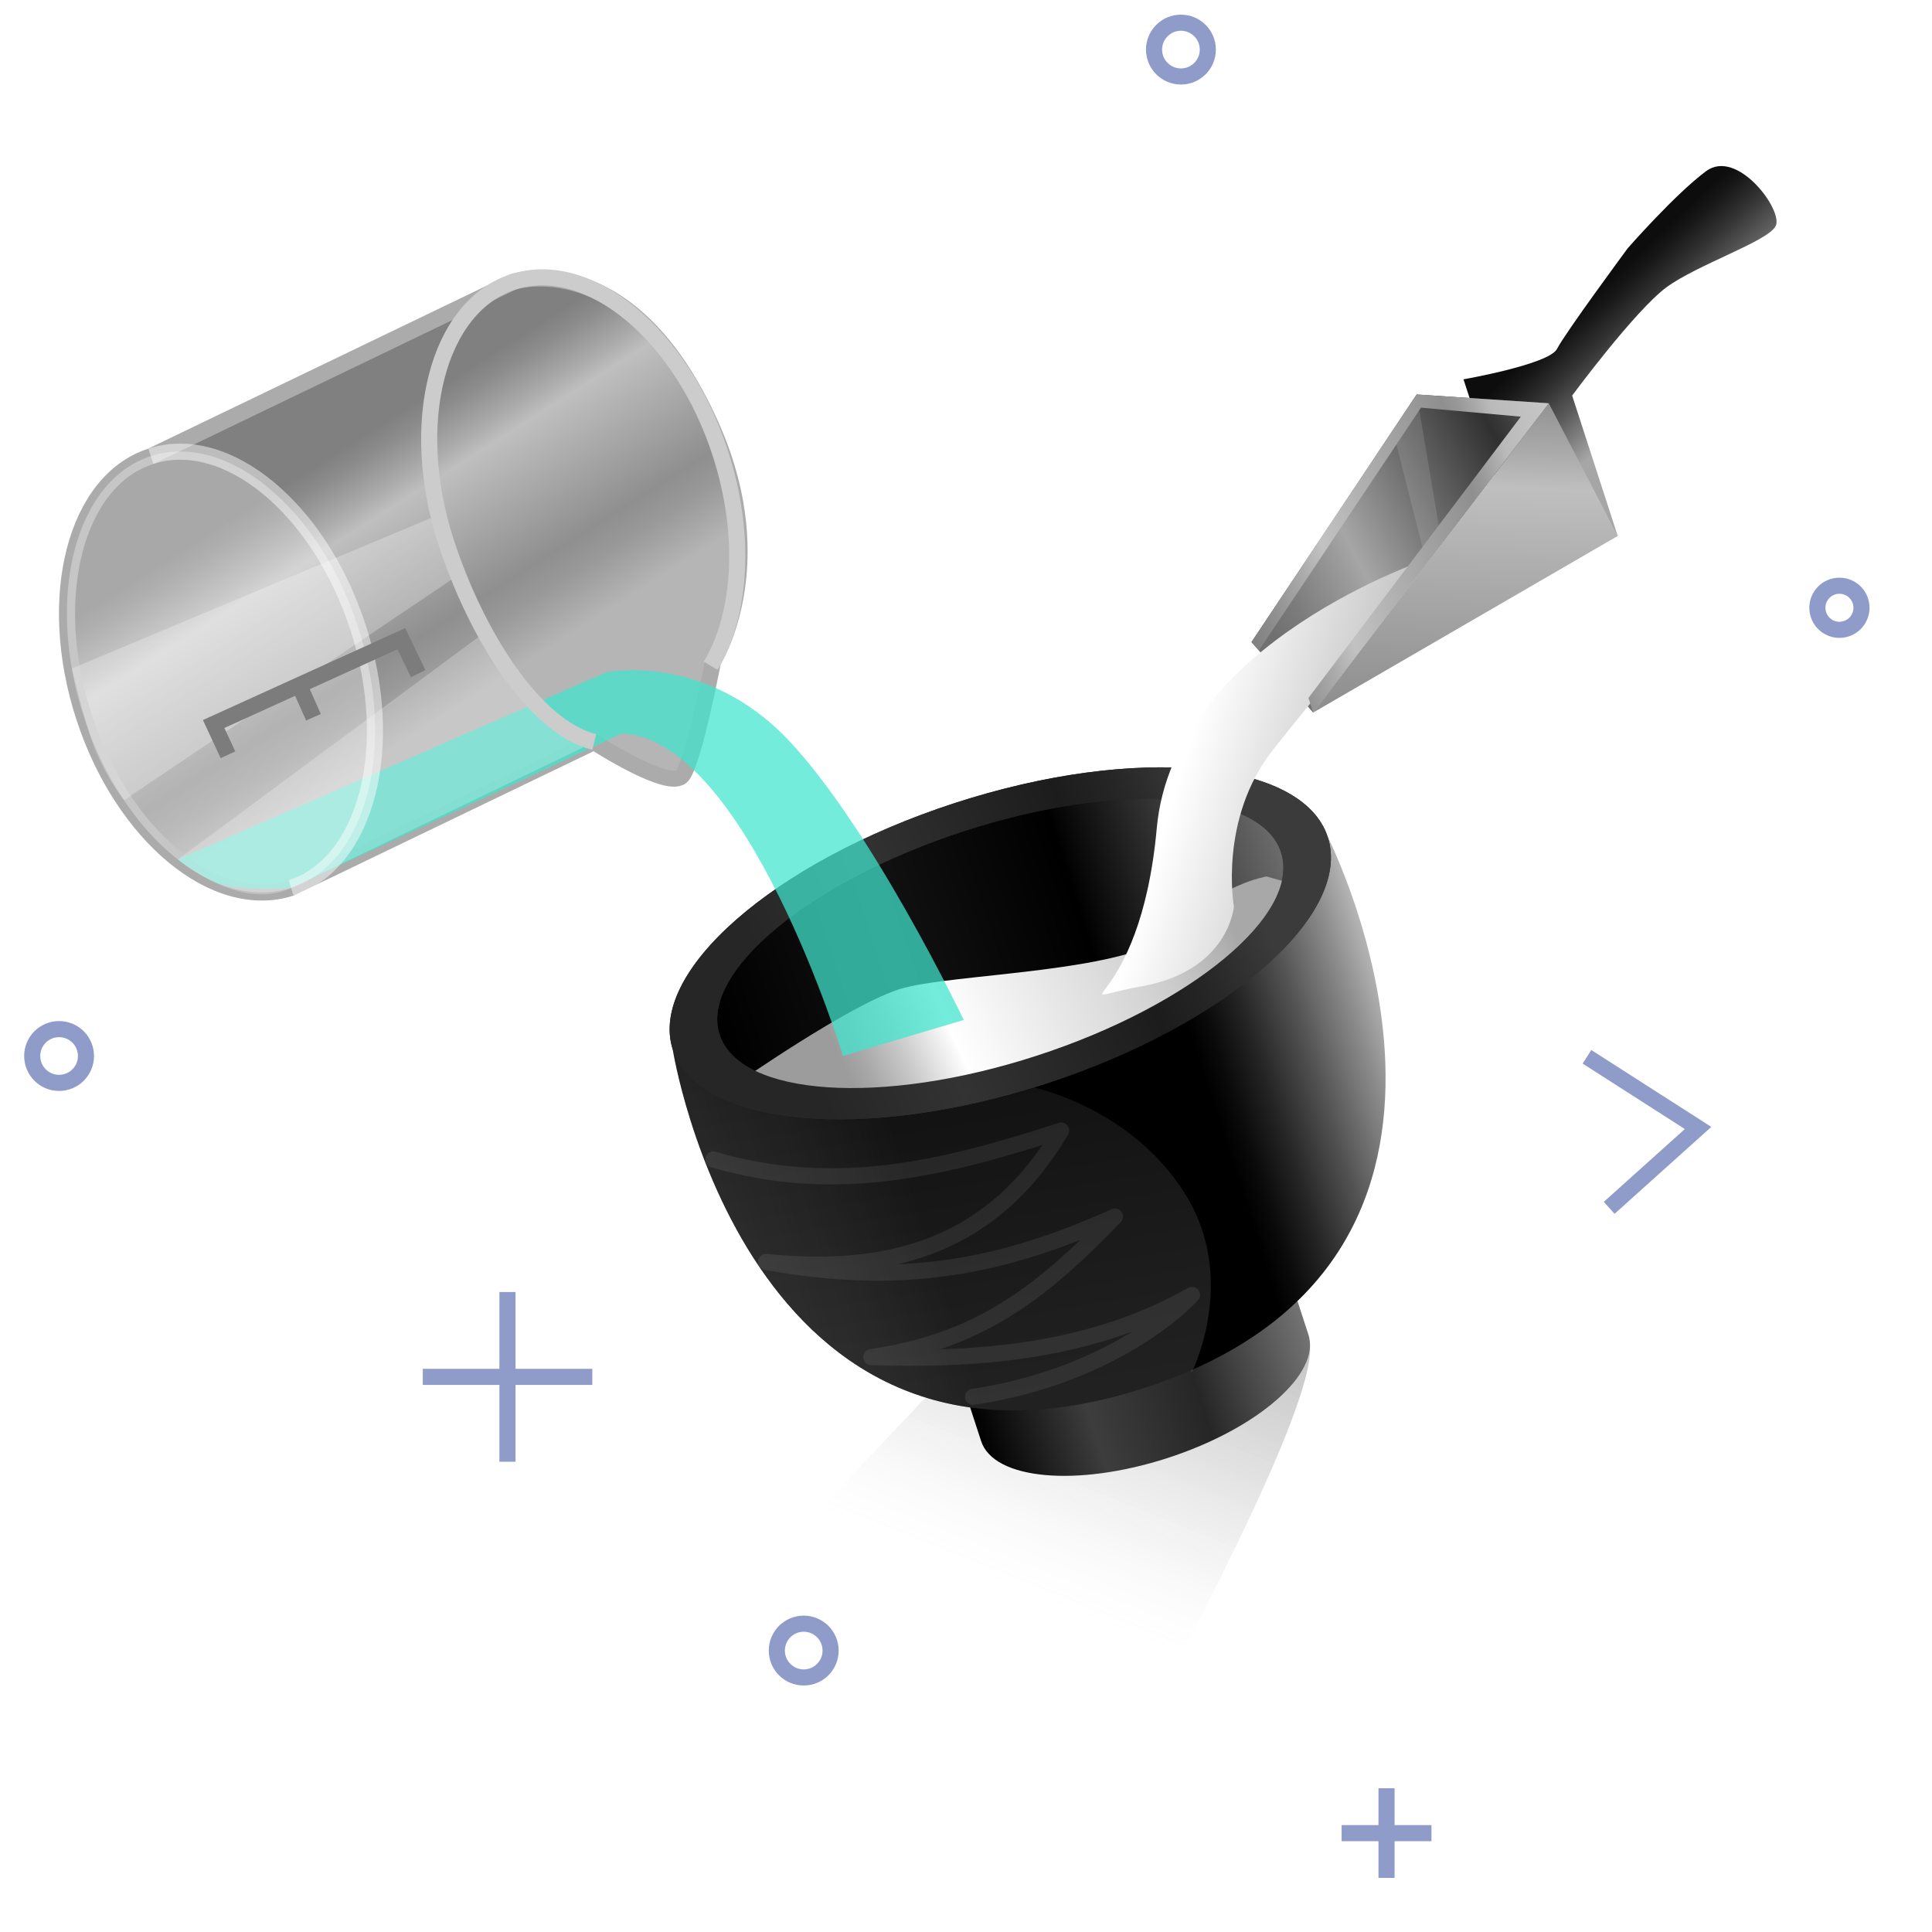 <?xml version="1.0" encoding="utf-8"?>
<!-- Generator: Adobe Illustrator 26.3.1, SVG Export Plug-In . SVG Version: 6.00 Build 0)  -->
<svg version="1.1" xmlns="http://www.w3.org/2000/svg" xmlns:xlink="http://www.w3.org/1999/xlink" x="0px" y="0px"
	 viewBox="0 0 120 120" style="enable-background:new 0 0 120 120;" xml:space="preserve">
<style type="text/css">
	.st0{display:none;}
	.st1{fill:url(#SVGID_1_);}
	.st2{fill:url(#SVGID_00000143617464714558820510000006285285288780674460_);}
	.st3{fill:url(#SVGID_00000030459169335413813720000000118456842919324036_);}
	.st4{opacity:0.24;fill:url(#SVGID_00000114793381051512126960000003966083645825781148_);}
	.st5{fill:url(#SVGID_00000030456389380923641450000014731439371470859428_);}
	.st6{fill:url(#SVGID_00000176010062456729494440000007886011580563109774_);}
	.st7{fill:url(#SVGID_00000111172637191002609010000016157220383390363826_);}
	.st8{fill:url(#SVGID_00000165197158892328609200000011612778870733679546_);}
	.st9{fill:url(#SVGID_00000031188352762319829670000014342458102017748906_);stroke:#ABABAB;stroke-miterlimit:10;}
	.st10{opacity:0.73;fill:#41E5CD;}
	.st11{opacity:0.27;fill:#FFFFFF;}
	.st12{opacity:0.24;fill:#FFFFFF;}
	.st13{opacity:0.32;fill:#FFFFFF;}
	.st14{opacity:0.48;fill:none;stroke:#FFFFFF;stroke-miterlimit:10;}
	.st15{fill:url(#SVGID_00000139284553301217985250000018270404018143037864_);}
	.st16{opacity:0.08;fill:none;stroke:#FFFFFF;stroke-linecap:round;stroke-linejoin:round;stroke-miterlimit:10;}
	.st17{fill:url(#SVGID_00000086664881072380615040000015041665353111134133_);}
	.st18{fill:url(#SVGID_00000139994296583015403090000012571120734716689035_);}
	.st19{opacity:0.12;fill:#FFFFFF;}
	.st20{fill:url(#SVGID_00000070805765330243913270000017310267112454945934_);}
	.st21{fill:none;stroke:#CCCCCC;stroke-miterlimit:10;}
	.st22{fill:url(#SVGID_00000044881549161653837260000007728517278159660447_);stroke:#7C7C7C;stroke-miterlimit:10;}
	.st23{fill:none;stroke:#7C7C7C;stroke-miterlimit:10;}
	.st24{fill:url(#SVGID_00000126286691475655816320000009019945978097182640_);}
	.st25{fill:none;stroke:#8F9CC9;stroke-miterlimit:10;}
</style>
<g id="Layer_3" class="st0">
</g>
<g id="icon">
	<g>
		
			<linearGradient id="SVGID_1_" gradientUnits="userSpaceOnUse" x1="45.65" y1="97.766" x2="62.557" y2="75.871" gradientTransform="matrix(1.006 -0.254 0.301 0.975 -15.386 14.441)">
			<stop  offset="0" style="stop-color:#FFFFFF;stop-opacity:0"/>
			<stop  offset="8.723259e-03" style="stop-color:#F9F9F9;stop-opacity:2.616978e-03"/>
			<stop  offset="0.087" style="stop-color:#C5C5C5;stop-opacity:0.026"/>
			<stop  offset="0.17" style="stop-color:#969696;stop-opacity:0.051"/>
			<stop  offset="0.257" style="stop-color:#6E6E6E;stop-opacity:0.077"/>
			<stop  offset="0.349" style="stop-color:#4C4C4C;stop-opacity:0.105"/>
			<stop  offset="0.445" style="stop-color:#303030;stop-opacity:0.134"/>
			<stop  offset="0.549" style="stop-color:#1B1B1B;stop-opacity:0.165"/>
			<stop  offset="0.664" style="stop-color:#0C0C0C;stop-opacity:0.199"/>
			<stop  offset="0.799" style="stop-color:#030303;stop-opacity:0.24"/>
			<stop  offset="1" style="stop-color:#000000;stop-opacity:0.3"/>
		</linearGradient>
		<path class="st1" d="M71.13,106.89l-29.64-3.16l27.02-28.6c0,0,12.17,6.11,12.79,8.11C82.38,86.63,71.13,106.89,71.13,106.89z"/>
	</g>
	
		<linearGradient id="SVGID_00000176733466714782882190000016489197237000932754_" gradientUnits="userSpaceOnUse" x1="52.025" y1="89.197" x2="73.41" y2="89.197" gradientTransform="matrix(0.951 -0.309 0.309 0.951 -15.787 21.75)">
		<stop  offset="0" style="stop-color:#000000"/>
		<stop  offset="0.322" style="stop-color:#3D3D3D"/>
		<stop  offset="0.644" style="stop-color:#262626"/>
		<stop  offset="1" style="stop-color:#737373"/>
	</linearGradient>
	<path style="fill:url(#SVGID_00000176733466714782882190000016489197237000932754_);" d="M80.59,80.81l0.68,2.09
		c0.78,2.41-3.14,5.84-8.75,7.66c-5.62,1.82-10.8,1.35-11.58-1.05l-0.77-2.36"/>
	
		<linearGradient id="SVGID_00000055701578423947661970000005740569094945741726_" gradientUnits="userSpaceOnUse" x1="41.021" y1="73.636" x2="84.414" y2="73.636" gradientTransform="matrix(0.951 -0.309 0.309 0.951 -15.787 21.75)">
		<stop  offset="0" style="stop-color:#1C1C1C"/>
		<stop  offset="0.138" style="stop-color:#101010"/>
		<stop  offset="0.272" style="stop-color:#000000"/>
		<stop  offset="0.718" style="stop-color:#000000"/>
		<stop  offset="0.749" style="stop-color:#0A0A0A"/>
		<stop  offset="0.802" style="stop-color:#252525"/>
		<stop  offset="0.872" style="stop-color:#525252"/>
		<stop  offset="0.953" style="stop-color:#8E8E8E"/>
		<stop  offset="1" style="stop-color:#B5B5B5"/>
	</linearGradient>
	<path style="fill:url(#SVGID_00000055701578423947661970000005740569094945741726_);" d="M41.79,65.21c0,0,4.61,29.02,29.31,20.99
		s11.37-34.21,11.37-34.21"/>
	
		<linearGradient id="SVGID_00000098911724046587478260000018366763259250183043_" gradientUnits="userSpaceOnUse" x1="50.811" y1="99.003" x2="58.448" y2="48.851" gradientTransform="matrix(0.951 -0.309 0.309 0.951 -15.787 21.75)">
		<stop  offset="0" style="stop-color:#A8A8A8"/>
		<stop  offset="0.125" style="stop-color:#9C9C9C"/>
		<stop  offset="0.352" style="stop-color:#7C7C7C"/>
		<stop  offset="0.655" style="stop-color:#484848"/>
		<stop  offset="1" style="stop-color:#050505"/>
	</linearGradient>
	<path style="opacity:0.24;fill:url(#SVGID_00000098911724046587478260000018366763259250183043_);" d="M74.01,85.26
		c0,0,2.94-5.77-0.4-11.11c-3.34-5.34-9.37-6.6-9.37-6.6c-10.95,3.38-20.91,2.37-22.44-2.34c0,0,4.61,29.02,29.31,20.99
		c1.01-0.33,1.96-0.69,2.85-1.08"/>
	
		<linearGradient id="SVGID_00000118382259967437974700000011101721561795677082_" gradientUnits="userSpaceOnUse" x1="48.782" y1="60.673" x2="77.995" y2="57.427" gradientTransform="matrix(0.951 -0.309 0.309 0.951 -15.787 21.75)">
		<stop  offset="0" style="stop-color:#262626"/>
		<stop  offset="0.26" style="stop-color:#323232"/>
		<stop  offset="0.272" style="stop-color:#333333"/>
		<stop  offset="0.718" style="stop-color:#1C1C1C"/>
		<stop  offset="0.839" style="stop-color:#262626"/>
		<stop  offset="1" style="stop-color:#3B3B3B"/>
	</linearGradient>
	<path style="fill:url(#SVGID_00000118382259967437974700000011101721561795677082_);" d="M82.47,51.99
		c1.56,4.81-6.27,11.67-17.51,15.32c-11.23,3.65-21.61,2.71-23.17-2.11c-1.56-4.81,6.27-11.67,17.51-15.32
		C70.53,46.23,80.91,47.18,82.47,51.99z"/>
	
		<linearGradient id="SVGID_00000120561331584731018300000003343358794582211469_" gradientUnits="userSpaceOnUse" x1="44.388" y1="59.125" x2="81.047" y2="59.125" gradientTransform="matrix(0.951 -0.309 0.309 0.951 -15.787 21.75)">
		<stop  offset="0" style="stop-color:#000000"/>
		<stop  offset="0.322" style="stop-color:#121212"/>
		<stop  offset="0.644" style="stop-color:#000000"/>
		<stop  offset="1" style="stop-color:#6B6B6B"/>
	</linearGradient>
	<path style="fill:url(#SVGID_00000120561331584731018300000003343358794582211469_);" d="M79.56,52.94
		c1.25,3.85-5.54,9.51-15.17,12.64c-9.63,3.13-18.45,2.54-19.7-1.31s5.54-9.51,15.17-12.64S78.31,49.08,79.56,52.94z"/>
	
		<linearGradient id="SVGID_00000011033242161466777740000004294390769616801427_" gradientUnits="userSpaceOnUse" x1="51.276" y1="64.836" x2="76.68" y2="62.014" gradientTransform="matrix(0.951 -0.309 0.309 0.951 -15.787 21.75)">
		<stop  offset="0" style="stop-color:#9C9C9C"/>
		<stop  offset="0.051" style="stop-color:#A8A8A8"/>
		<stop  offset="0.142" style="stop-color:#C8C8C8"/>
		<stop  offset="0.264" style="stop-color:#FBFBFB"/>
		<stop  offset="0.272" style="stop-color:#FFFFFF"/>
		<stop  offset="0.718" style="stop-color:#D6D6D6"/>
		<stop  offset="0.807" style="stop-color:#CCCCCC"/>
		<stop  offset="0.958" style="stop-color:#B1B1B1"/>
		<stop  offset="1" style="stop-color:#A8A8A8"/>
	</linearGradient>
	<path style="fill:url(#SVGID_00000011033242161466777740000004294390769616801427_);" d="M45.92,67.19c0,0,6.75-4.71,9.91-5.74
		c3.17-1.03,14.74-0.97,17.33-3.76s5.51-3.25,5.51-3.25l2.41,0.68c0,0-4.04,9.11-17.28,11.46S45.92,67.19,45.92,67.19z"/>
	
		<linearGradient id="SVGID_00000168821210487538284240000014944306045189369255_" gradientUnits="userSpaceOnUse" x1="48.782" y1="60.673" x2="77.995" y2="57.427" gradientTransform="matrix(0.951 -0.309 0.309 0.951 -15.787 21.75)">
		<stop  offset="0" style="stop-color:#262626"/>
		<stop  offset="0.26" style="stop-color:#323232"/>
		<stop  offset="0.272" style="stop-color:#333333"/>
		<stop  offset="0.718" style="stop-color:#1C1C1C"/>
		<stop  offset="0.839" style="stop-color:#262626"/>
		<stop  offset="1" style="stop-color:#3B3B3B"/>
	</linearGradient>
	<path style="fill:url(#SVGID_00000168821210487538284240000014944306045189369255_);" d="M59.3,49.88
		c-11.23,3.65-19.07,10.51-17.51,15.32c1.56,4.81,11.94,5.76,23.17,2.11c11.23-3.65,19.07-10.51,17.51-15.32
		C80.91,47.18,70.53,46.23,59.3,49.88z M64.4,65.57c-9.63,3.13-18.45,2.54-19.7-1.31c-1.25-3.85,5.54-9.51,15.17-12.64
		c9.63-3.13,18.45-2.54,19.7,1.31C80.82,56.79,74.02,62.44,64.4,65.57z"/>
	
		<linearGradient id="SVGID_00000062888280019201106880000005733168127735931266_" gradientUnits="userSpaceOnUse" x1="32.004" y1="17.613" x2="36.331" y2="34.415" gradientTransform="matrix(0.951 -0.309 0.309 0.951 -15.787 21.75)">
		<stop  offset="0" style="stop-color:#808080"/>
		<stop  offset="0.072" style="stop-color:#8C8C8C"/>
		<stop  offset="0.202" style="stop-color:#ABABAB"/>
		<stop  offset="0.272" style="stop-color:#BFBFBF"/>
		<stop  offset="0.718" style="stop-color:#8F8F8F"/>
		<stop  offset="0.82" style="stop-color:#999999"/>
		<stop  offset="0.994" style="stop-color:#B4B4B4"/>
		<stop  offset="1" style="stop-color:#B5B5B5"/>
	</linearGradient>
	<path style="fill:url(#SVGID_00000062888280019201106880000005733168127735931266_);stroke:#ABABAB;stroke-miterlimit:10;" d="
		M31.87,17.51c0,0,7.29-2.43,12.35,9.04c3.82,8.66,0.07,14.52,0.07,14.52s-1.15,6.04-1.89,7.08c-0.73,1.04-5.5-2.06-5.5-2.06
		l-18.82,9.06c-4.7,1.53-10.47-3.24-12.87-10.64S4.67,29.86,9.37,28.34L31.87,17.51z"/>
	<path class="st10" d="M11.05,53.38l26.6-11.62c0,0,6.14-1.29,11.35,4.24s10.86,17.35,10.86,17.35l-7.5,2.24
		c0,0-6.01-19.73-13.74-20.03l-20.53,9.59c0,0-3.57,0.25-4.77-0.36S11.05,53.38,11.05,53.38z"/>
	<path class="st11" d="M28.45,35.73L7.71,49.7c0,0-1.52-1.86-2.28-4.53s-0.96-3.65-0.96-3.65l22.76-9.54L28.45,35.73z"/>
	<path class="st12" d="M36.23,46.42c0,0-2.24-1.28-4-3.9c-1.76-2.62-2.11-3.25-2.11-3.25L11.05,53.38c0,0,3.87,3.3,7.04,1.77
		S36.23,46.42,36.23,46.42z"/>
	
		<ellipse transform="matrix(0.951 -0.309 0.309 0.951 -12.227 6.286)" class="st13" cx="13.73" cy="41.74" rx="8.96" ry="14.1"/>
	<path class="st14" d="M9.37,28.34c4.7-1.53,10.47,3.24,12.87,10.64s0.54,14.65-4.16,16.17"/>
	
		<linearGradient id="SVGID_00000092458811185075444440000012536995638985870989_" gradientUnits="userSpaceOnUse" x1="109.895" y1="32.334" x2="112.951" y2="38.825" gradientTransform="matrix(0.951 -0.309 0.309 0.951 -15.787 21.75)">
		<stop  offset="0" style="stop-color:#0D0D0D"/>
		<stop  offset="0.126" style="stop-color:#171717"/>
		<stop  offset="0.341" style="stop-color:#323232"/>
		<stop  offset="0.619" style="stop-color:#5E5E5E"/>
		<stop  offset="0.946" style="stop-color:#9B9B9B"/>
		<stop  offset="1" style="stop-color:#A6A6A6"/>
	</linearGradient>
	<path style="fill:url(#SVGID_00000092458811185075444440000012536995638985870989_);" d="M100.48,33.29l-2.83-8.72
		c0,0,3.9-5.28,5.85-6.72c1.94-1.43,6.3-2.85,6.79-3.81c0.49-0.96-2.38-4.85-4.32-3.41s-4.87,4.79-4.87,4.79s-3.9,5.28-4.39,6.25
		c-0.49,0.96-5.81,1.89-5.81,1.89l2.36,7.26L100.48,33.29z"/>
	<path class="st16" d="M44.31,72.02c7.59,2.22,14.34,0.56,21.6-1.8c-4.09,6.92-10.26,8.99-18.33,8.16
		c8.2,1.47,14.32,0.49,21.67-2.82c-4.65,4.84-8.54,7.77-15.13,8.73c7.07,0.24,13.89-0.44,19.92-3.86c0,0-4.42,4.95-13.6,6.33"/>
	
		<linearGradient id="SVGID_00000082346298441326495100000013649477579220111511_" gradientUnits="userSpaceOnUse" x1="84.494" y1="44.423" x2="109.07" y2="39.89" gradientTransform="matrix(0.951 -0.309 0.309 0.951 -15.787 21.75)">
		<stop  offset="0" style="stop-color:#707070"/>
		<stop  offset="0.083" style="stop-color:#7C7C7C"/>
		<stop  offset="0.232" style="stop-color:#9C9C9C"/>
		<stop  offset="0.272" style="stop-color:#A6A6A6"/>
		<stop  offset="0.718" style="stop-color:#303030"/>
		<stop  offset="0.757" style="stop-color:#3B3B3B"/>
		<stop  offset="0.825" style="stop-color:#565656"/>
		<stop  offset="0.912" style="stop-color:#828282"/>
		<stop  offset="1" style="stop-color:#B5B5B5"/>
	</linearGradient>
	<polygon style="fill:url(#SVGID_00000082346298441326495100000013649477579220111511_);" points="81.56,44.26 77.73,39.88 
		87.99,24.5 96.2,25.05 	"/>
	<g>
		
			<linearGradient id="SVGID_00000026885473921896054600000003961605110727890330_" gradientUnits="userSpaceOnUse" x1="77.431" y1="51.425" x2="110.103" y2="74.015" gradientTransform="matrix(0.951 -0.309 0.309 0.951 -15.787 21.75)">
			<stop  offset="0" style="stop-color:#FFFFFF"/>
			<stop  offset="0.937" style="stop-color:#312D2E"/>
			<stop  offset="1" style="stop-color:#000000"/>
		</linearGradient>
		<path style="fill:url(#SVGID_00000026885473921896054600000003961605110727890330_);" d="M88.88,34.65c0,0-15.98,5.19-17.03,16.78
			c-1.05,11.58-6.44,10.81-0.97,9.84c5.47-0.97,5.76-4.97,5.76-4.97s-0.97-5.44,2.45-9.76S88.88,34.65,88.88,34.65z"/>
	</g>
	<polygon class="st19" points="88.67,35.25 86.51,26.72 87.99,24.5 89.74,34.85 	"/>
	
		<linearGradient id="SVGID_00000070820877607352108570000004839872854717124254_" gradientUnits="userSpaceOnUse" x1="102.255" y1="33.213" x2="91.435" y2="62.362" gradientTransform="matrix(0.951 -0.309 0.309 0.951 -15.787 21.75)">
		<stop  offset="0" style="stop-color:#808080"/>
		<stop  offset="0.072" style="stop-color:#8C8C8C"/>
		<stop  offset="0.202" style="stop-color:#ABABAB"/>
		<stop  offset="0.272" style="stop-color:#BFBFBF"/>
		<stop  offset="0.718" style="stop-color:#8F8F8F"/>
		<stop  offset="0.82" style="stop-color:#999999"/>
		<stop  offset="0.994" style="stop-color:#B4B4B4"/>
		<stop  offset="1" style="stop-color:#B5B5B5"/>
	</linearGradient>
	<polygon style="fill:url(#SVGID_00000070820877607352108570000004839872854717124254_);" points="81.56,44.26 100.48,33.29 
		96.2,25.05 	"/>
	<path class="st21" d="M36.91,46.09c-3.78-0.96-7.36-6.76-9.2-12.41c-2.41-7.4-0.54-14.65,4.16-16.17s10.47,3.24,12.87,10.64
		c1.65,5.07,1.29,10.06-0.6,13.2"/>
	
		<linearGradient id="SVGID_00000174564519343484859180000013035877724859420805_" gradientUnits="userSpaceOnUse" x1="51.17" y1="36.934" x2="51.17" y2="36.934" gradientTransform="matrix(0.951 -0.309 0.309 0.951 -15.787 21.75)">
		<stop  offset="0" style="stop-color:#808080"/>
		<stop  offset="0.072" style="stop-color:#8C8C8C"/>
		<stop  offset="0.202" style="stop-color:#ABABAB"/>
		<stop  offset="0.272" style="stop-color:#BFBFBF"/>
		<stop  offset="0.718" style="stop-color:#8F8F8F"/>
		<stop  offset="0.82" style="stop-color:#999999"/>
		<stop  offset="0.994" style="stop-color:#B4B4B4"/>
		<stop  offset="1" style="stop-color:#B5B5B5"/>
	</linearGradient>
	<path style="fill:url(#SVGID_00000174564519343484859180000013035877724859420805_);stroke:#7C7C7C;stroke-miterlimit:10;" d="
		M44.29,41.06"/>
	<polyline class="st23" points="25.97,41.84 24.93,39.67 13.27,44.97 14.16,46.88 	"/>
	<line class="st23" x1="18.58" y1="42.55" x2="19.47" y2="44.55"/>
	
		<linearGradient id="SVGID_00000075127058258879346590000006474533876580477861_" gradientUnits="userSpaceOnUse" x1="83.338" y1="43.086" x2="105.487" y2="43.086" gradientTransform="matrix(0.951 -0.309 0.309 0.951 -15.787 21.75)">
		<stop  offset="0" style="stop-color:#808080"/>
		<stop  offset="0.07" style="stop-color:#8C8C8C"/>
		<stop  offset="0.196" style="stop-color:#ABABAB"/>
		<stop  offset="0.272" style="stop-color:#C2C2C2"/>
		<stop  offset="0.718" style="stop-color:#8F8F8F"/>
		<stop  offset="0.759" style="stop-color:#999999"/>
		<stop  offset="0.83" style="stop-color:#B4B4B4"/>
		<stop  offset="0.844" style="stop-color:#BABABA"/>
		<stop  offset="1" style="stop-color:#C7C7C7"/>
	</linearGradient>
	<polygon style="fill:url(#SVGID_00000075127058258879346590000006474533876580477861_);" points="78.19,40.4 88.26,25.32 
		94.46,25.88 81.27,43.35 81.56,44.26 96.2,25.05 87.99,24.5 77.73,39.88 	"/>
</g>
<g id="highlight">
	<g>
		<line class="st25" x1="26.26" y1="85.52" x2="36.79" y2="85.52"/>
		<line class="st25" x1="31.52" y1="90.79" x2="31.52" y2="80.25"/>
	</g>
	<g>
		<line class="st25" x1="83.33" y1="113.86" x2="88.91" y2="113.86"/>
		<line class="st25" x1="86.12" y1="116.64" x2="86.12" y2="111.07"/>
	</g>
	<circle class="st25" cx="114.25" cy="37.75" r="1.37"/>
	<circle class="st25" cx="73.35" cy="3.08" r="1.67"/>
	<circle class="st25" cx="49.92" cy="102.52" r="1.67"/>
	<circle class="st25" cx="3.67" cy="65.59" r="1.67"/>
	<polyline class="st25" points="98.57,65.64 105.47,70.06 99.95,75.02 	"/>
</g>
</svg>
